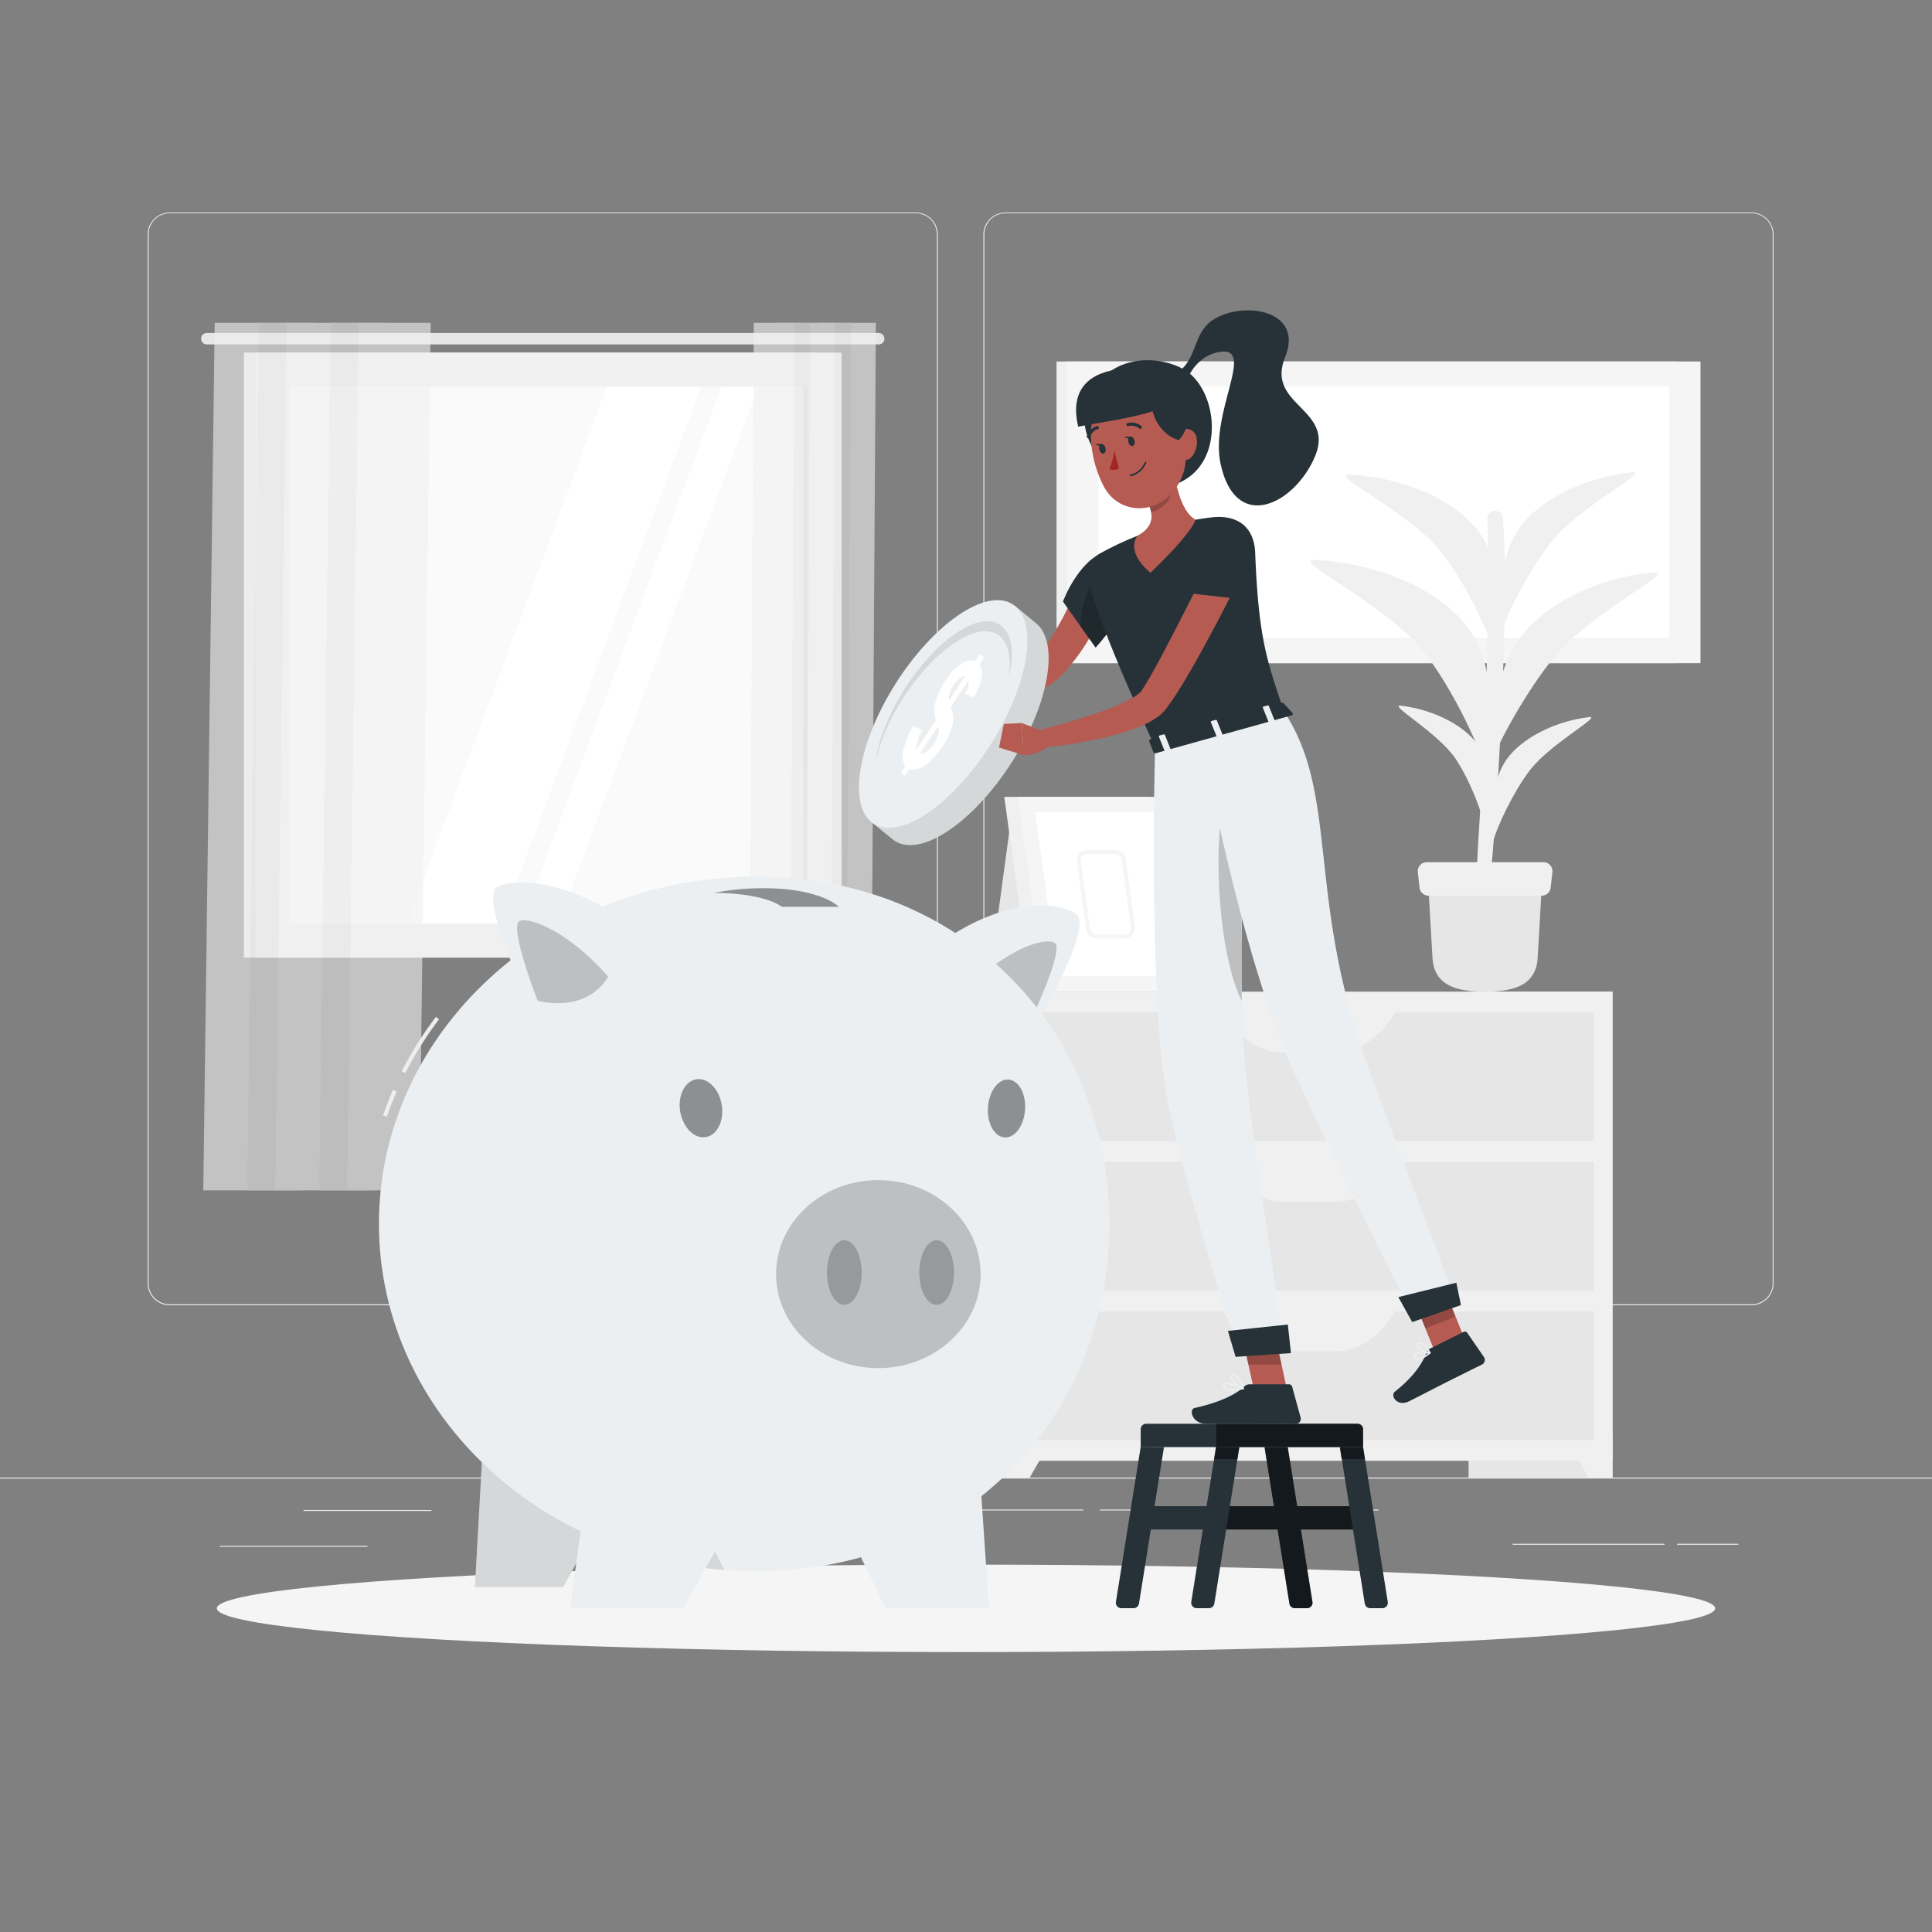 <svg xmlns="http://www.w3.org/2000/svg" viewBox="0 0 500 500"><rect x="0" y="0" width="500" height="500" fill="#808080" stroke="none"/><g id="freepik--background-complete--inject-2"><rect y="382.4" width="500" height="0.25" style="fill:#ebebeb"></rect><rect x="78.54" y="390.79" width="33.12" height="0.25" style="fill:#ebebeb"></rect><rect x="133.33" y="398" width="30.17" height="0.25" style="fill:#ebebeb"></rect><rect x="56.85" y="400.07" width="38.25" height="0.25" style="fill:#ebebeb"></rect><rect x="434" y="399.53" width="15.9" height="0.25" style="fill:#ebebeb"></rect><rect x="391.47" y="399.53" width="39.32" height="0.25" style="fill:#ebebeb"></rect><rect x="250" y="390.66" width="30.33" height="0.25" style="fill:#ebebeb"></rect><rect x="284.67" y="390.66" width="72.1" height="0.25" style="fill:#ebebeb"></rect><path d="M237,337.8H43.91a5.71,5.71,0,0,1-5.7-5.71V60.66A5.71,5.71,0,0,1,43.91,55H237a5.71,5.71,0,0,1,5.71,5.71V332.09A5.71,5.71,0,0,1,237,337.8ZM43.91,55.2a5.46,5.46,0,0,0-5.45,5.46V332.09a5.46,5.46,0,0,0,5.45,5.46H237a5.47,5.47,0,0,0,5.46-5.46V60.66A5.47,5.47,0,0,0,237,55.2Z" style="fill:#ebebeb"></path><path d="M453.31,337.8H260.21a5.72,5.72,0,0,1-5.71-5.71V60.66A5.72,5.72,0,0,1,260.21,55h193.1A5.71,5.71,0,0,1,459,60.66V332.09A5.71,5.71,0,0,1,453.31,337.8ZM260.21,55.2a5.47,5.47,0,0,0-5.46,5.46V332.09a5.47,5.47,0,0,0,5.46,5.46h193.1a5.47,5.47,0,0,0,5.46-5.46V60.66a5.47,5.47,0,0,0-5.46-5.46Z" style="fill:#ebebeb"></path><rect x="380.07" y="256.64" width="37.25" height="125.76" style="fill:#e6e6e6"></rect><polygon points="411.13 382.4 417.32 382.4 417.32 371.08 404.62 371.08 411.13 382.4" style="fill:#f0f0f0"></polygon><rect x="228.44" y="256.64" width="37.25" height="125.76" style="fill:#e6e6e6"></rect><rect x="260.29" y="256.64" width="157.04" height="121.41" style="fill:#f0f0f0"></rect><rect x="265.1" y="262.02" width="147.42" height="33.3" style="fill:#e6e6e6"></rect><path d="M345.77,272.37H331.84c-6,0-11.83-4.11-16-11.36h45.91C357.6,268.26,351.82,272.37,345.77,272.37Z" style="fill:#f0f0f0"></path><polygon points="266.49 382.4 260.29 382.4 260.29 371.08 272.99 371.08 266.49 382.4" style="fill:#f0f0f0"></polygon><rect x="265.1" y="300.7" width="147.42" height="33.3" style="fill:#e6e6e6"></rect><path d="M345.77,311H331.84c-6,0-11.83-4.1-16-11.36h45.91C357.6,306.94,351.82,311,345.77,311Z" style="fill:#f0f0f0"></path><rect x="265.1" y="339.38" width="147.42" height="33.3" style="fill:#e6e6e6"></rect><path d="M345.77,349.72H331.84c-6,0-11.83-4.11-16-11.36h45.91C357.6,345.61,351.82,349.72,345.77,349.72Z" style="fill:#f0f0f0"></path><rect x="273.43" y="93.55" width="160.86" height="78.08" style="fill:#f0f0f0"></rect><rect x="276.14" y="93.55" width="163.95" height="78.08" style="fill:#f5f5f5"></rect><rect x="325.57" y="58.73" width="65.09" height="147.72" transform="translate(490.71 -225.52) rotate(90)" style="fill:#fff"></rect><path d="M385.56,229.06c2.9-30,4.91-78.78,3.35-95.08a2,2,0,0,0-.82-1.41h0a2,2,0,0,0-3.18,1.68c.27,8.08.59,28.27-1.13,63.1-.86,17.33-2.09,29.2-1.24,31.71Z" style="fill:#f0f0f0"></path><path d="M393.87,164.46c6.62-8.52,20.32-15.26,34.36-16.29,5.51-.41-16.63,10.58-25.75,21.56-7.07,8.52-15,22.56-17.64,30.22C386.39,184.14,387.24,173,393.87,164.46Z" style="fill:#f0f0f0"></path><path d="M380,162.62c-6.85-9.54-22.67-16.89-39.79-17.72-6.72-.32,18.85,11.66,28.39,23.94,7.41,9.53,15,25.33,17.1,34C386.21,184.86,386.86,172.17,380,162.62Z" style="fill:#f0f0f0"></path><path d="M393.41,136.38c5.23-7.11,16.78-12.95,29-14.14,4.8-.47-13.86,9-21.1,18.22-5.63,7.12-11.61,18.77-13.41,25.08C388.2,152.61,388.19,143.49,393.41,136.38Z" style="fill:#f0f0f0"></path><path d="M382.88,137.84c-5.81-8.09-19.2-14.3-33.7-15-5.69-.27,16,9.87,24,20.27,6.28,8.07,12.72,21.45,14.49,28.79C388.13,156.66,388.68,145.92,382.88,137.84Z" style="fill:#f0f0f0"></path><path d="M389.9,196.54c3.78-5.36,12.27-9.87,21.34-10.95,3.56-.42-10.16,6.93-15.4,13.86-4.07,5.38-8.34,14.12-9.58,18.83C386.27,208.67,386.13,201.9,389.9,196.54Z" style="fill:#f0f0f0"></path><path d="M383,193.52c-3.28-5.32-11.4-9.81-20.45-10.89-3.56-.42,9.56,6.89,14.17,13.76,3.57,5.34,7,14,7.8,18.68C385.5,205.55,386.32,198.84,383,193.52Z" style="fill:#f0f0f0"></path><path d="M384.33,256.64h0c7.23,0,13.2-1.51,13.61-8.72l1.21-20.87H369.52l1.21,20.87C371.14,255.13,377.11,256.64,384.33,256.64Z" style="fill:#e6e6e6"></path><path d="M369.69,231.8H399a2.33,2.33,0,0,0,2.31-2.08l.45-4a2.34,2.34,0,0,0-2.32-2.59H369.25a2.34,2.34,0,0,0-2.32,2.59l.44,4A2.34,2.34,0,0,0,369.69,231.8Z" style="fill:#f0f0f0"></path><polygon points="275.25 256.64 255.6 256.64 261.42 213.57 275.25 213.57 275.25 256.64" style="fill:#e6e6e6"></polygon><polygon points="304.09 256.64 266.85 256.64 259.91 206.23 297.16 206.23 304.09 256.64" style="fill:#f0f0f0"></polygon><polygon points="309.06 256.64 270.31 256.64 263.38 206.23 302.13 206.23 309.06 256.64" style="fill:#f5f5f5"></polygon><polygon points="273.73 252.67 267.89 210.2 298.7 210.2 304.54 252.67 273.73 252.67" style="fill:#fff"></polygon><path d="M291.1,242.87h-7.34a2.64,2.64,0,0,1-2.62-2.28L278.72,223a2.63,2.63,0,0,1,.62-2.1,2.68,2.68,0,0,1,2-.9h7.34a2.65,2.65,0,0,1,2.62,2.28l2.42,17.59a2.64,2.64,0,0,1-2.62,3Zm-9-2.42a1.65,1.65,0,0,0,1.63,1.42h7.34a1.64,1.64,0,0,0,1.24-.56,1.67,1.67,0,0,0,.39-1.31l-2.42-17.58a1.65,1.65,0,0,0-1.63-1.42h-7.34a1.62,1.62,0,0,0-1.24.56,1.59,1.59,0,0,0-.39,1.3Z" style="fill:#f5f5f5"></path><rect x="63.12" y="91.25" width="148.38" height="156.58" style="fill:#e6e6e6"></rect><path d="M227.41,86.18H53.52a1.47,1.47,0,0,0-1.47,1.48h0a1.47,1.47,0,0,0,1.47,1.47H227.41a1.47,1.47,0,0,0,1.47-1.47h0A1.47,1.47,0,0,0,227.41,86.18Z" style="fill:#e6e6e6"></path><rect x="66.07" y="91.25" width="151.74" height="156.58" style="fill:#f0f0f0"></rect><rect x="72.46" y="102.49" width="138.95" height="134.11" transform="translate(311.48 27.61) rotate(90)" style="fill:#fafafa"></rect><polygon points="105.32 239.02 157.06 100.06 181.48 100.06 129.75 239.02 105.32 239.02" style="fill:#fff"></polygon><polygon points="134.99 239.02 186.73 100.06 196.25 100.06 144.51 239.02 134.99 239.02" style="fill:#fff"></polygon><rect x="138.95" y="168.98" width="138.95" height="1.12" transform="translate(377.97 -38.89) rotate(90)" style="fill:#e6e6e6"></rect><g style="opacity:0.6"><polygon points="71.24 308.07 52.61 308.07 55.56 83.55 74.2 83.55 71.24 308.07" style="fill:#f0f0f0"></polygon><polygon points="78.5 308.07 63.98 308.07 66.94 83.55 81.45 83.55 78.5 308.07" style="fill:#e6e6e6"></polygon><polygon points="89.87 308.07 71.24 308.07 74.2 83.55 92.83 83.55 89.87 308.07" style="fill:#f0f0f0"></polygon><polygon points="97.13 308.07 82.61 308.07 85.57 83.55 100.09 83.55 97.13 308.07" style="fill:#e6e6e6"></polygon><polygon points="108.5 308.07 89.87 308.07 92.83 83.55 111.46 83.55 108.5 308.07" style="fill:#f0f0f0"></polygon></g><g style="opacity:0.6"><polygon points="214.73 308.07 225.26 308.07 226.67 83.55 216.14 83.55 214.73 308.07" style="fill:#f0f0f0"></polygon><polygon points="210.63 308.07 218.83 308.07 220.25 83.55 212.04 83.55 210.63 308.07" style="fill:#e6e6e6"></polygon><polygon points="204.2 308.07 214.73 308.07 216.14 83.55 205.61 83.55 204.2 308.07" style="fill:#f0f0f0"></polygon><polygon points="200.1 308.07 208.3 308.07 209.72 83.55 201.51 83.55 200.1 308.07" style="fill:#e6e6e6"></polygon><polygon points="193.67 308.07 204.2 308.07 205.61 83.55 195.08 83.55 193.67 308.07" style="fill:#f0f0f0"></polygon></g></g><g id="freepik--Shadow--inject-2"><ellipse id="freepik--path--inject-2" cx="250" cy="416.24" rx="193.89" ry="11.32" style="fill:#f5f5f5"></ellipse></g><g id="freepik--Character--inject-2"><path d="M284.62,118.79c-6-8.12-4.61-15.21,0-20.31,5.75-6.4,15.14-6.35,21.4-3.08,9.8,5.11,11.91,27.5-4.46,30.66A132.71,132.71,0,0,1,284.62,118.79Z" style="fill:#263238"></path><path d="M304.11,96.81c6-3.53,4.33-10.38,9.75-14,7.54-5,23.79-2.83,18.71,9.67s13,13.22,7.75,25.64-20.5,20-24.42,2c-2.93-13.49,9.52-30.87-.53-29-6.27,1.16-8.36,7.61-8.36,7.61Z" style="fill:#263238"></path><path d="M289.2,149.75c-.82,2.27-1.71,4.33-2.66,6.46s-2,4.18-3.1,6.23a54.1,54.1,0,0,1-8.27,11.85A21.83,21.83,0,0,1,272.1,177a21.06,21.06,0,0,1-3.48,2,36.68,36.68,0,0,1-7,2.32,59,59,0,0,1-13.9,1.51,2.17,2.17,0,0,1-.51-4.27l.1,0a102.92,102.92,0,0,0,12.33-3.71,37,37,0,0,0,5.48-2.57,16.27,16.27,0,0,0,2.22-1.53,14.83,14.83,0,0,0,1.86-1.86,36.31,36.31,0,0,0,3.47-4.86c1.08-1.77,2.12-3.6,3.08-5.51,1.9-3.78,3.7-7.82,5.25-11.7l0-.06a4.35,4.35,0,0,1,8.13,3.1Z" style="fill:#b55b52"></path><path d="M287.9,142.35c-8.26.94-12.81,13.33-12.81,13.33l8.46,11.92s10-11.33,10.87-16.39C295.29,146,294,141.64,287.9,142.35Z" style="fill:#263238"></path><path d="M283.38,149.93c2.77-1.74,5.79-.78,8.36,2.45a8.69,8.69,0,0,1,1.05,3c-2.5,4.53-9.25,12.21-9.25,12.21l-3.87-5.45C279.38,158.92,281.59,151,283.38,149.93Z" style="opacity:0.2"></path><path d="M249.23,179,243,175.64l-.17,8.12s4.16.9,6.91-1.32Z" style="fill:#b55b52"></path><polygon points="236.75 175.92 237.84 182.55 242.87 183.76 243.04 175.64 236.75 175.92" style="fill:#b55b52"></polygon><path d="M268.15,161.31l-5.46-4.48-37.2,55.89L231,217.2c6.28,5.14,19.69-3.2,30-18.64S274.43,166.45,268.15,161.31Z" style="fill:#ECEFF1"></path><path d="M268.15,161.31l-5.46-4.48-37.2,55.89L231,217.2c6.28,5.14,19.69-3.2,30-18.64S274.43,166.45,268.15,161.31Z" style="opacity:0.1"></path><ellipse cx="244.09" cy="184.78" rx="33.61" ry="14.6" transform="translate(-42.56 292.26) rotate(-57.68)" style="fill:#ECEFF1"></ellipse><path d="M237.19,193.94l5-7.54a8,8,0,0,1-.07-4.77,18.91,18.91,0,0,1,2.63-5.51,15.2,15.2,0,0,1,4.06-4.34c1.39-.92,2.58-1.14,3.55-.66l1.22-1.82,1.06.87L253.44,172a4.42,4.42,0,0,1,.56,3.47,16.55,16.55,0,0,1-2,5l-2.25-.92a6.13,6.13,0,0,0,1-3.6l-4.69,7a8.2,8.2,0,0,1,.38,5,21.1,21.1,0,0,1-7,10.13q-2.28,1.58-4.05.91l-1.21,1.82-1.06-.87,1.15-1.73a5,5,0,0,1-.51-4,21.7,21.7,0,0,1,2.64-6.31L238.7,189a14.1,14.1,0,0,0-1.22,2.84A6.16,6.16,0,0,0,237.19,193.94ZM249.77,175a2.63,2.63,0,0,0-1.5.66,7.8,7.8,0,0,0-2.47,3.67,4.07,4.07,0,0,0-.17,1.9Zm-11.68,20a2.09,2.09,0,0,0,1.72-.52,8.74,8.74,0,0,0,3-4.38,3.55,3.55,0,0,0-.05-2.12Z" style="fill:#fff"></path><path d="M261.05,175.38c.74-4.9,0-8.83-2.32-10.76-5.11-4.19-16,2.61-24.41,15.18a54.12,54.12,0,0,0-7.71,17c.86-5.74,3.71-12.81,8.22-19.6,8.37-12.57,19.3-19.36,24.41-15.18C262,164.27,262.5,169.28,261.05,175.38Z" style="opacity:0.1"></path><polygon points="333.55 361.81 325.15 362.61 320.87 343.04 329.27 342.24 333.55 361.81" style="fill:#b55b52"></polygon><polygon points="380.34 349.71 372.53 352.77 365 334.21 372.81 331.15 380.34 349.71" style="fill:#b55b52"></polygon><path d="M370.26,348.93l8.56-4.26a.69.69,0,0,1,.87.22l4.34,6.29a1.37,1.37,0,0,1-.54,2c-3,1.44-4.32,2.15-8.09,4-2.32,1.15-7.49,3.86-10.69,5.45s-4.94-1.49-3.75-2.44c5.33-4.25,7.09-7.46,8.26-10.15A2.23,2.23,0,0,1,370.26,348.93Z" style="fill:#263238"></path><path d="M323.51,358.25h10.1a.82.82,0,0,1,.79.61l2.2,8a1.25,1.25,0,0,1-1.23,1.6c-3.53-.06-5.22,0-9.66,0H312.15c-3.69,0-4.5-3.74-3-4.07,6.85-1.52,10.8-3.61,12.91-5.6A2.06,2.06,0,0,1,323.51,358.25Z" style="fill:#263238"></path><polygon points="320.88 343.05 323.08 353.13 331.66 353.13 329.28 342.24 320.88 343.05" style="opacity:0.2"></polygon><polygon points="372.81 331.16 365 334.22 368.89 343.78 376.69 340.72 372.81 331.16" style="opacity:0.2"></polygon><path d="M313.54,133.9c6.68-.77,11,2.41,11.3,9.08.88,23.51,3.48,28.92,7.41,41.08l-33.31,9.27c-11.84-25.64-16-37.73-17.32-43.42a6.18,6.18,0,0,1,3.22-6.75A77.38,77.38,0,0,1,313.54,133.9Z" style="fill:#263238"></path><path d="M303.41,118.14c.4,5.13,1.73,14,6,16.35,0,0-.63,3.17-11.67,13.74-6.81-5.74-3.33-9.59-3.33-9.59,5.07-2.81,3.88-6.47,1.88-10Z" style="fill:#b55b52"></path><path d="M302.64,119.29a21.26,21.26,0,0,1,.3,8.91c-.38,2-2.56,3.52-5,4.39a13.8,13.8,0,0,0-1.62-3.94Z" style="opacity:0.2"></path><path d="M305.37,108.45c1.63,8.29,2.5,11.76-.52,17-4.55,7.92-15.09,8.12-19.17.48-3.67-6.87-5.73-19.27,1.41-24.61A11.53,11.53,0,0,1,305.37,108.45Z" style="fill:#b55b52"></path><path d="M309.7,113.5a6.11,6.11,0,0,1-1.14,4.57c-1.3,1.73-3.26.89-4-1-.66-1.72-.79-4.7,1.05-5.74A2.77,2.77,0,0,1,309.7,113.5Z" style="fill:#b55b52"></path><path d="M298.1,104.06c-.31,3.17,2.23,8.59,7,9.85,4.94-5.68,1.68-13.47-2.86-13.63S298.1,104.06,298.1,104.06Z" style="fill:#263238"></path><path d="M291.44,95.42c-7.29.33-15.11,3.58-12.4,15,6.36-1.33,24.06-3.31,25.42-7.85C302.67,96.74,296.22,95.2,291.44,95.42Z" style="fill:#263238"></path><path d="M298.94,193.33S297,260.61,302.41,286c5.61,26.42,18.28,64.18,18.28,64.18l11.9-.77s-7.69-49.37-10-69.74c-3.26-28.08.79-93.15.79-93.15Z" style="fill:#ECEFF1"></path><path d="M315.7,214.37c.54-6.1,5.14-4.93,6.17,3.33-.45,13-.77,28.09-.51,41.3C316.4,249.31,314.47,228.25,315.7,214.37Z" style="opacity:0.2"></path><polygon points="334.1 350.18 319.77 351.15 317.78 344.43 333.29 342.79 334.1 350.18" style="fill:#263238"></polygon><path d="M310.69,190.06s10.14,56.4,23.91,86.75c11.12,24.51,31.27,64,31.27,64l10.93-4.09s-17.09-44.83-23.27-62.07c-15.39-43-7-69.1-21.28-90.59Z" style="fill:#ECEFF1"></path><polygon points="378.09 337.76 365.48 342.15 361.89 335.69 376.9 331.97 378.09 337.76" style="fill:#263238"></polygon><path d="M332.2,182l2.34,2.57c.18.2,0,.51-.42.61l-34.93,9.73c-.3.08-.59,0-.66-.18l-1.13-2.9c-.08-.2.13-.45.46-.54l33.73-9.39A.61.61,0,0,1,332.2,182Z" style="fill:#263238"></path><path d="M328.72,187l.91-.26c.18-.05.29-.18.24-.29l-1.5-3.75c0-.11-.22-.16-.4-.11l-.91.25c-.18,0-.29.18-.25.29l1.51,3.76C328.36,187,328.54,187.05,328.72,187Z" style="fill:#ECEFF1"></path><path d="M301.82,194.48l.91-.25c.17,0,.29-.18.24-.29l-1.5-3.75c0-.11-.23-.16-.41-.11l-.9.25c-.18,0-.29.18-.25.29l1.5,3.76C301.46,194.49,301.64,194.53,301.82,194.48Z" style="fill:#ECEFF1"></path><path d="M315.27,190.74l.91-.25c.18-.05.29-.18.24-.29l-1.5-3.76c0-.11-.23-.16-.41-.11l-.9.25c-.18,0-.29.19-.25.3l1.51,3.75C314.91,190.74,315.09,190.79,315.27,190.74Z" style="fill:#ECEFF1"></path><path d="M293.59,114c.17.67,0,1.3-.47,1.41s-.93-.33-1.1-1,0-1.29.47-1.41S293.42,113.31,293.59,114Z" style="fill:#263238"></path><path d="M286.08,115.94c.18.66,0,1.29-.47,1.41s-.93-.34-1.1-1,0-1.3.47-1.41S285.91,115.27,286.08,115.94Z" style="fill:#263238"></path><path d="M285.18,114.93l-1.71-.05S284.61,115.92,285.18,114.93Z" style="fill:#263238"></path><path d="M288.37,116.56a18.41,18.41,0,0,1-1.26,4.86,2.93,2.93,0,0,0,2.48-.18Z" style="fill:#a02724"></path><path d="M292.53,123.25a.2.2,0,0,1-.16-.15.19.19,0,0,1,.14-.24,5.42,5.42,0,0,0,3.75-3.18.2.2,0,0,1,.26-.13.21.21,0,0,1,.13.25,5.78,5.78,0,0,1-4,3.45A.21.21,0,0,1,292.53,123.25Z" style="fill:#263238"></path><path d="M295.06,111a.34.34,0,0,1-.19-.09,3.18,3.18,0,0,0-2.84-.64.41.41,0,0,1-.51-.26.39.39,0,0,1,.25-.51,4,4,0,0,1,3.6.78.41.41,0,0,1-.31.72Z" style="fill:#263238"></path><path d="M281.61,113.38l-.08,0a.4.4,0,0,1-.25-.51,4,4,0,0,1,2.61-2.6.4.4,0,0,1,.49.29.41.41,0,0,1-.3.49,3.15,3.15,0,0,0-2,2.08A.4.4,0,0,1,281.61,113.38Z" style="fill:#263238"></path><path d="M320.75,149.64c-2.6,5.36-5.3,10.62-8.15,15.85-1.42,2.62-2.84,5.24-4.35,7.82s-3,5.17-4.79,7.76c-.41.64-.92,1.32-1.4,2l-.18.24-.09.13-.15.19c-.21.26-.42.48-.63.7a10.68,10.68,0,0,1-1.23,1.07,21.52,21.52,0,0,1-4.66,2.59,58.89,58.89,0,0,1-9,2.82,125.3,125.3,0,0,1-17.86,2.79l-.68-4.26c2.79-.74,5.63-1.52,8.42-2.33s5.56-1.67,8.26-2.61a64,64,0,0,0,7.69-3.16,15.71,15.71,0,0,0,2.95-1.89,3.14,3.14,0,0,0,.41-.41,1.37,1.37,0,0,0,.1-.14l.22-.34c.35-.55.71-1.07,1.07-1.69,1.42-2.39,2.82-4.95,4.18-7.51l4.05-7.77,8-15.68Z" style="fill:#b55b52"></path><path d="M270.32,189.38l-5.89-2.26.5,8.31s4.63,0,6.77-2.85Z" style="fill:#b55b52"></path><polygon points="259.8 187.36 258.54 193.47 264.93 195.43 264.43 187.12 259.8 187.36" style="fill:#b55b52"></polygon><path d="M313.5,138.2c-3.29,1.51-7.11,15.18-7.11,15.18L320.64,155s2.76-6.64,2.2-10.05C322,139.5,317.25,136.48,313.5,138.2Z" style="fill:#263238"></path><path d="M366,351.37a1.36,1.36,0,0,1-.13-.3.67.67,0,0,1,.1-.68c.69-.84,3.75-.5,4.09-.46a.19.19,0,0,1,.17.14.19.19,0,0,1-.06.21c-.87.73-2.49,1.9-3.53,1.6A1,1,0,0,1,366,351.37Zm3.53-1.09c-1.23-.1-2.88-.08-3.25.36a.3.3,0,0,0,0,.31.76.76,0,0,0,.5.55C367.33,351.66,368.35,351.21,369.55,350.28Z" style="fill:#ECEFF1"></path><path d="M366.75,348.61a1.09,1.09,0,0,1-.09-.23.71.71,0,0,1,.35-.81,1.07,1.07,0,0,1,.89-.13c1.19.32,2.29,2.51,2.34,2.6a.2.2,0,0,1,0,.2.21.21,0,0,1-.18.09A5.41,5.41,0,0,1,366.75,348.61Zm2.91,1.21c-.41-.72-1.17-1.81-1.87-2a.63.63,0,0,0-.55.08c-.22.14-.22.27-.19.36.15.58,1.63,1.39,2.64,1.6Z" style="fill:#ECEFF1"></path><path d="M319,359.91a3.35,3.35,0,0,1-2-.47,1.23,1.23,0,0,1-.51-1,.57.57,0,0,1,.25-.55c.91-.62,4.35.94,5,1.26a.21.21,0,0,1,.12.21.2.2,0,0,1-.16.17A13,13,0,0,1,319,359.91Zm-1.61-1.74a.74.74,0,0,0-.4.09s-.08.07-.07.19a.85.85,0,0,0,.35.67c.59.45,2,.51,3.8.17A12.52,12.52,0,0,0,317.42,358.17Z" style="fill:#ECEFF1"></path><path d="M321.75,359.57l-.08,0c-1.14-.46-3.44-2.31-3.31-3.26,0-.21.17-.47.69-.53,2-.24,2.86,3.41,2.9,3.56a.22.22,0,0,1-.07.2A.21.21,0,0,1,321.75,359.57Zm-2.51-3.42h-.14c-.21,0-.32.09-.34.19-.07.55,1.52,2,2.68,2.64C321.17,358.11,320.45,356.15,319.24,356.15Z" style="fill:#ECEFF1"></path><path d="M292.69,113l-1.72,0S292.12,114,292.69,113Z" style="fill:#263238"></path><path d="M296.62,368.47h54.72a1.42,1.42,0,0,1,1.42,1.42v4.62a0,0,0,0,1,0,0H295.21a0,0,0,0,1,0,0v-4.62A1.42,1.42,0,0,1,296.62,368.47Z" style="fill:#263238"></path><rect x="295.7" y="389.8" width="57.55" height="6.03" style="fill:#263238"></rect><rect x="315.2" y="389.8" width="38.05" height="6.03" style="opacity:0.5"></rect><path d="M320.74,374.5,314.27,415a1.43,1.43,0,0,1-1.4,1.2H309.7a1.42,1.42,0,0,1-1.4-1.64l6.41-40.1Z" style="fill:#263238"></path><polygon points="320.74 374.5 320.25 377.58 314.21 377.58 314.71 374.5 320.74 374.5" style="opacity:0.5"></polygon><path d="M301.24,374.5,294.77,415a1.43,1.43,0,0,1-1.4,1.2H290.2a1.42,1.42,0,0,1-1.4-1.64l6.41-40.1Z" style="fill:#263238"></path><path d="M359.16,414.6l-6.4-40.1h-6L353.2,415a1.42,1.42,0,0,0,1.4,1.2h3.16A1.42,1.42,0,0,0,359.16,414.6Z" style="fill:#263238"></path><polygon points="353.25 377.58 352.76 374.5 346.72 374.5 347.21 377.58 353.25 377.58" style="opacity:0.5"></polygon><path d="M339.66,414.6l-6.4-40.1h-6L333.7,415a1.42,1.42,0,0,0,1.4,1.2h3.16A1.42,1.42,0,0,0,339.66,414.6Z" style="fill:#263238"></path><path d="M339.66,414.6l-6.4-40.1h-6L333.7,415a1.42,1.42,0,0,0,1.4,1.2h3.16A1.42,1.42,0,0,0,339.66,414.6Z" style="opacity:0.5"></path><path d="M314.71,368.47h36.63a1.42,1.42,0,0,1,1.42,1.42v4.62a0,0,0,0,1,0,0h-38a0,0,0,0,1,0,0v-6A0,0,0,0,1,314.71,368.47Z" style="opacity:0.5"></path></g><g id="freepik--piggy-bank--inject-2"><polygon points="145.78 410.73 153.79 396.03 125.14 370.92 122.9 410.73 145.78 410.73" style="fill:#ECEFF1"></polygon><polygon points="145.78 410.73 153.79 396.03 125.14 370.92 122.9 410.73 145.78 410.73" style="opacity:0.1"></polygon><path d="M244.52,243.22c16.07-11,29.53-9.87,34-6.66s-9.73,27.59-9.73,27.59A38.53,38.53,0,0,1,244.52,243.22Z" style="fill:#ECEFF1"></path><path d="M252.17,254.27c9.05-8.89,18.28-11.74,20.78-10.25s-5.53,18.63-5.53,18.63S256.57,264.21,252.17,254.27Z" style="opacity:0.2"></path><path d="M104.89,277.7l-.91-.46a91.74,91.74,0,0,1,8.83-14.06l.81.62A91.69,91.69,0,0,0,104.89,277.7Z" style="fill:#ECEFF1"></path><path d="M100.13,289l-1-.33c.76-2.23,1.62-4.46,2.56-6.62l.94.41C101.73,284.58,100.88,286.78,100.13,289Z" style="fill:#ECEFF1"></path><path d="M287.11,316.75c0,49.65-37.38,89.89-91.34,89.89s-97.7-40.24-97.7-89.89,43.74-89.89,97.7-89.89S287.11,267.1,287.11,316.75Z" style="fill:#ECEFF1"></path><path d="M182.75,397.12l-3.91,8.18q4.24.69,8.61,1Z" style="opacity:0.1"></path><polygon points="176.83 416.24 188.07 396.03 152.12 382.89 147.52 416.24 176.83 416.24" style="fill:#ECEFF1"></polygon><polygon points="229.19 416.24 219.45 396.03 253.68 382.89 255.95 416.24 229.19 416.24" style="fill:#ECEFF1"></polygon><path d="M253.78,329.74c0,13.44-11.88,24.33-26.49,24.33s-26.44-10.89-26.44-24.33,11.84-24.33,26.44-24.33S253.78,316.3,253.78,329.74Z" style="opacity:0.2"></path><ellipse cx="218.51" cy="329.34" rx="4.49" ry="8.36" style="opacity:0.2"></ellipse><path d="M186.4,284.36c1.29,3.93.1,8.22-2.65,9.57s-6-.75-7.32-4.68-.11-8.22,2.64-9.57S185.11,280.42,186.4,284.36Z" style="opacity:0.4"></path><path d="M256,284.54c-1,3.93.23,8.17,2.71,9.46s5.28-.85,6.26-4.79-.23-8.17-2.71-9.46S257,280.6,256,284.54Z" style="opacity:0.4"></path><ellipse cx="242.4" cy="329.34" rx="4.49" ry="8.36" style="opacity:0.2"></ellipse><path d="M167.21,242.4c-17.41-14.42-33-15.54-38.38-12.92s8.61,30.89,8.61,30.89S156.54,259.25,167.21,242.4Z" style="fill:#ECEFF1"></path><path d="M157.41,252.78c-9.55-11-19.87-15.58-22.88-14.44S139.15,259,139.15,259,151.45,262.54,157.41,252.78Z" style="opacity:0.2"></path><path d="M202.37,234.68h14.71s-3.2-3.52-14.06-4.59a68.29,68.29,0,0,0-18.4,1S196.74,230.82,202.37,234.68Z" style="opacity:0.4"></path></g></svg>